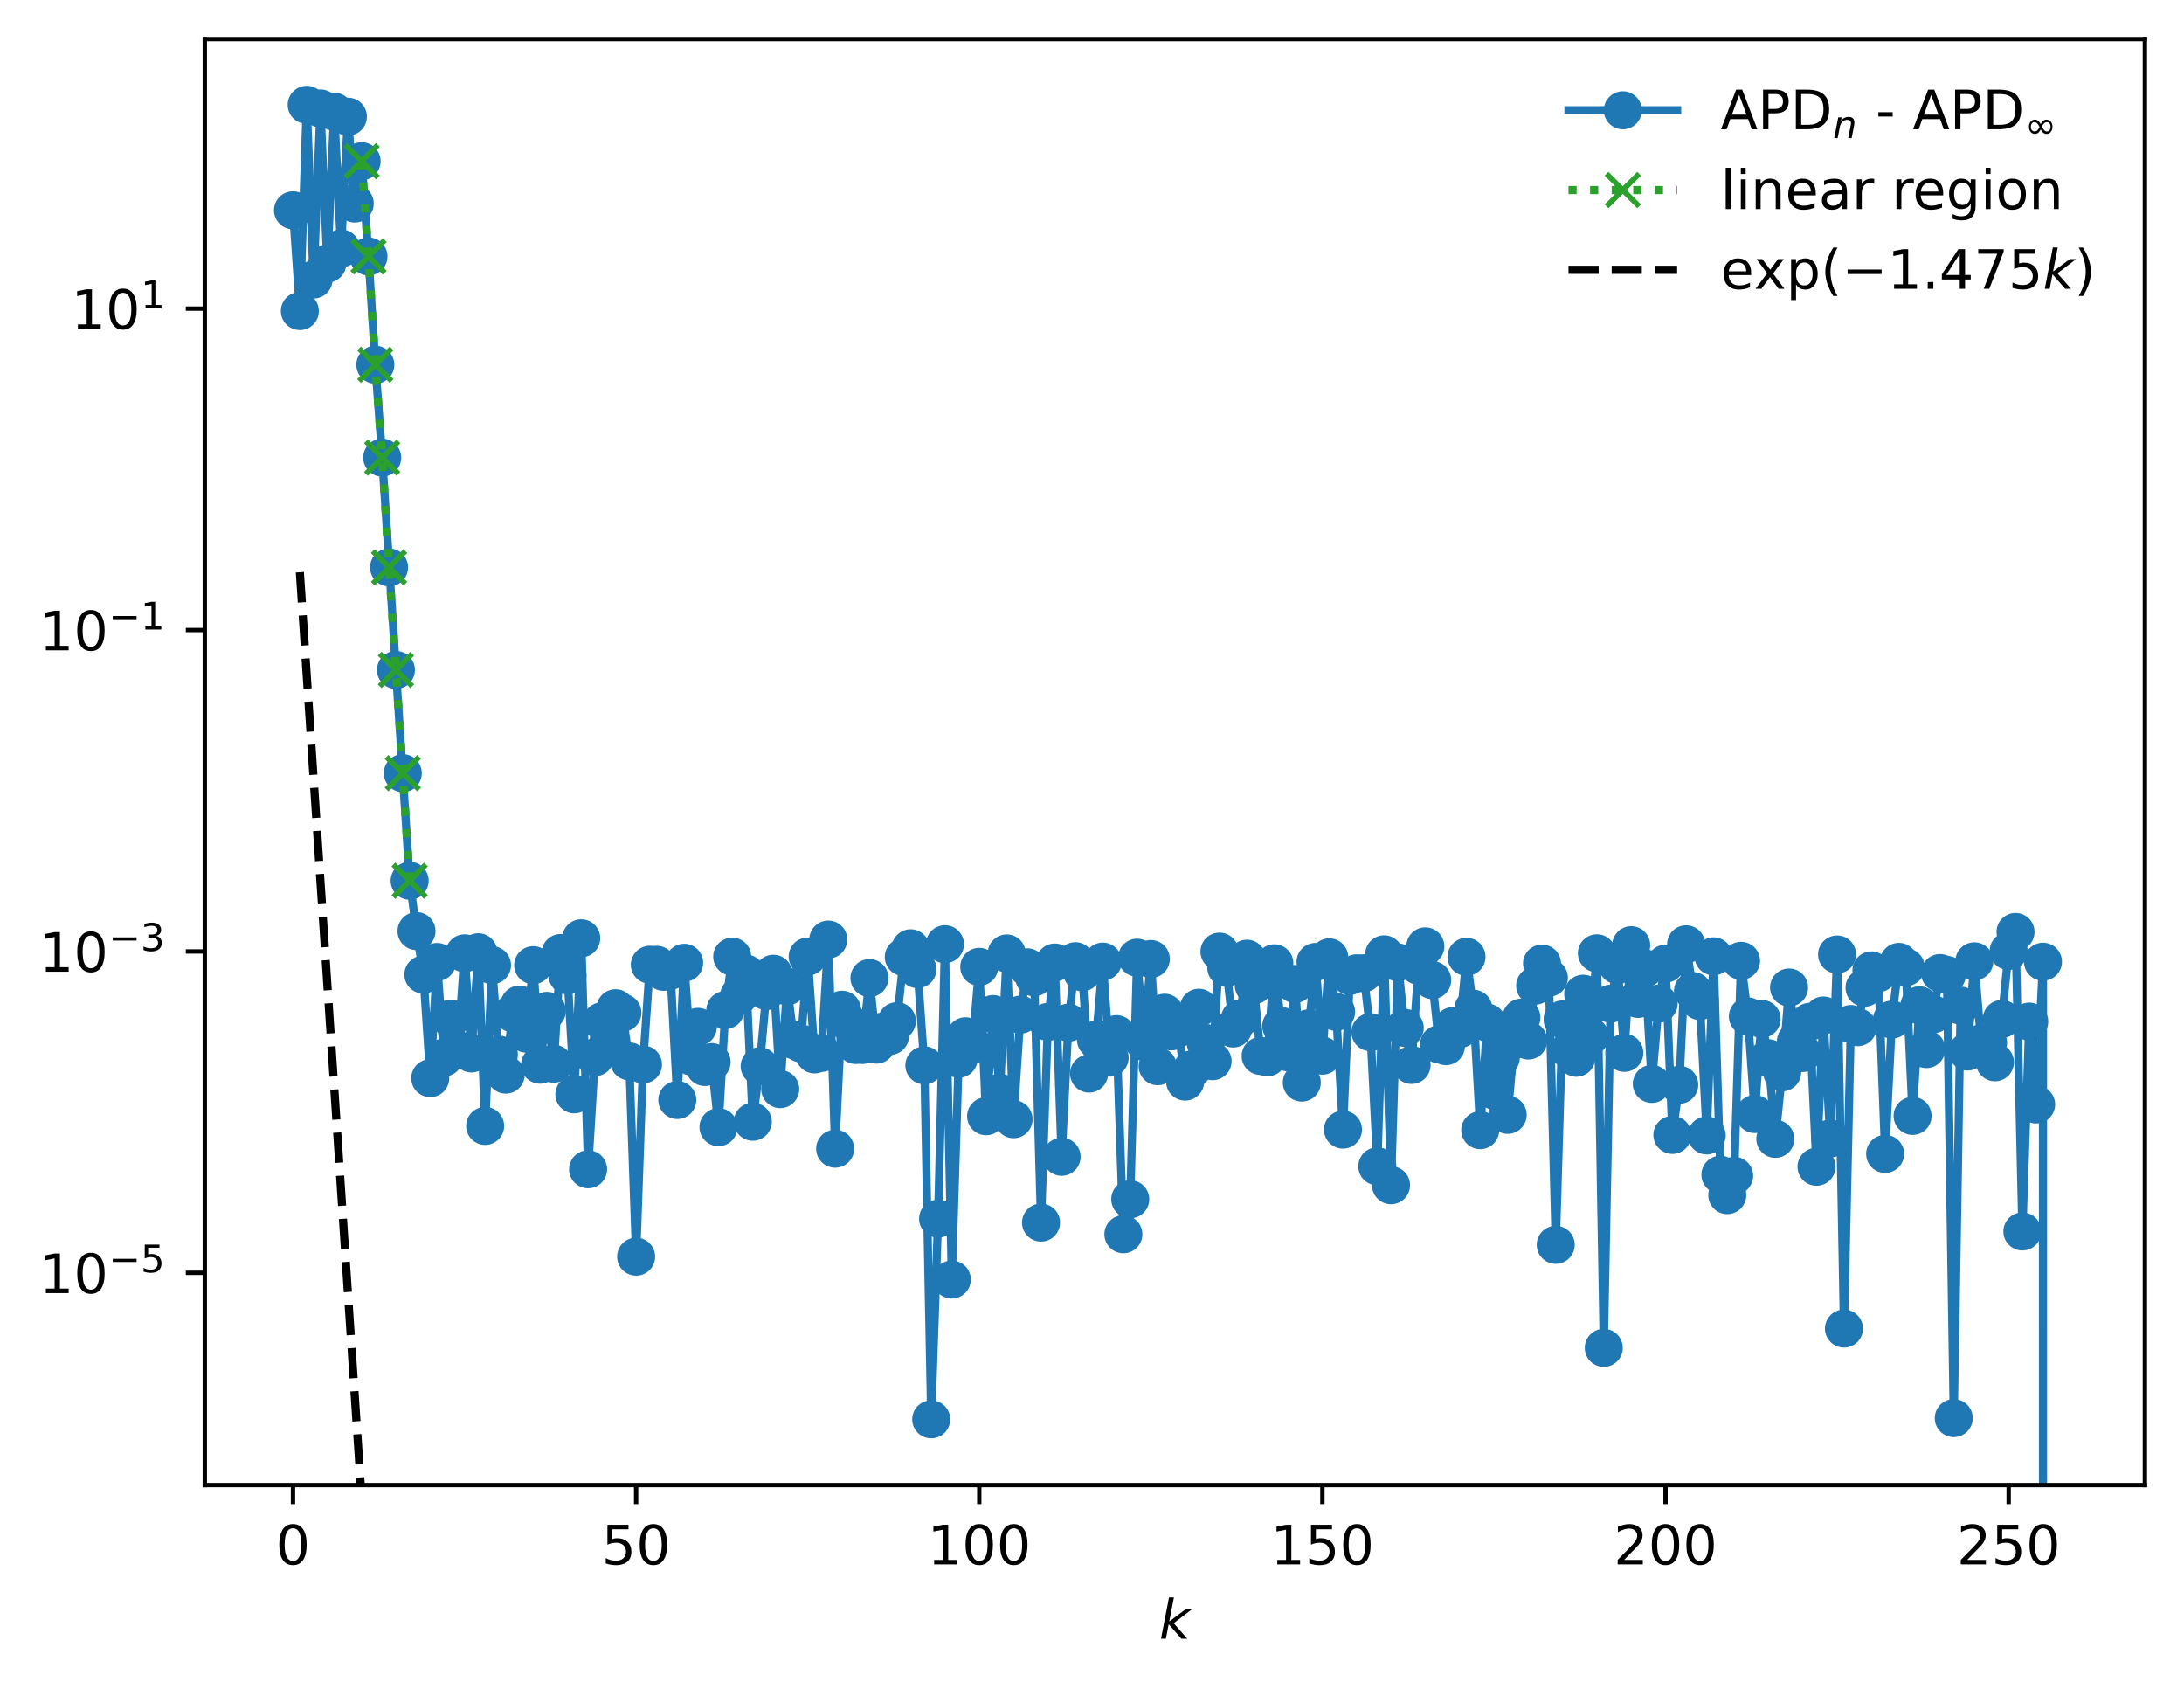 <?xml version="1.0" encoding="utf-8" standalone="no"?>
<!DOCTYPE svg PUBLIC "-//W3C//DTD SVG 1.1//EN"
  "http://www.w3.org/Graphics/SVG/1.1/DTD/svg11.dtd">
<!-- Created with matplotlib (https://matplotlib.org/) -->
<svg height="310.868pt" version="1.1" viewBox="0 0 402.02 310.868" width="402.02pt" xmlns="http://www.w3.org/2000/svg" xmlns:xlink="http://www.w3.org/1999/xlink">
 <defs>
  <style type="text/css">
*{stroke-linecap:butt;stroke-linejoin:round;}
  </style>
 </defs>
 <g id="figure_1">
  <g id="patch_1">
   <path d="M 0 310.868 
L 402.02 310.868 
L 402.02 0 
L 0 0 
z
" style="fill:#ffffff;"/>
  </g>
  <g id="axes_1">
   <g id="patch_2">
    <path d="M 37.7 273.312 
L 394.82 273.312 
L 394.82 7.2 
L 37.7 7.2 
z
" style="fill:#ffffff;"/>
   </g>
   <g id="matplotlib.axis_1">
    <g id="xtick_1">
     <g id="line2d_1">
      <defs>
       <path d="M 0 0 
L 0 3.5 
" id="m842dbf9290" style="stroke:#000000;stroke-width:0.8;"/>
      </defs>
      <g>
       <use style="stroke:#000000;stroke-width:0.8;" x="53.933" xlink:href="#m842dbf9290" y="273.312"/>
      </g>
     </g>
     <g id="text_1">
      <!-- 0 -->
      <defs>
       <path d="M 31.781 66.406 
Q 24.172 66.406 20.328 58.906 
Q 16.5 51.422 16.5 36.375 
Q 16.5 21.391 20.328 13.891 
Q 24.172 6.391 31.781 6.391 
Q 39.453 6.391 43.281 13.891 
Q 47.125 21.391 47.125 36.375 
Q 47.125 51.422 43.281 58.906 
Q 39.453 66.406 31.781 66.406 
z
M 31.781 74.219 
Q 44.047 74.219 50.516 64.516 
Q 56.984 54.828 56.984 36.375 
Q 56.984 17.969 50.516 8.266 
Q 44.047 -1.422 31.781 -1.422 
Q 19.531 -1.422 13.062 8.266 
Q 6.594 17.969 6.594 36.375 
Q 6.594 54.828 13.062 64.516 
Q 19.531 74.219 31.781 74.219 
z
" id="DejaVuSans-48"/>
      </defs>
      <g transform="translate(50.751 287.91)scale(0.1 -0.1)">
       <use xlink:href="#DejaVuSans-48"/>
      </g>
     </g>
    </g>
    <g id="xtick_2">
     <g id="line2d_2">
      <g>
       <use style="stroke:#000000;stroke-width:0.8;" x="117.095" xlink:href="#m842dbf9290" y="273.312"/>
      </g>
     </g>
     <g id="text_2">
      <!-- 50 -->
      <defs>
       <path d="M 10.797 72.906 
L 49.516 72.906 
L 49.516 64.594 
L 19.828 64.594 
L 19.828 46.734 
Q 21.969 47.469 24.109 47.828 
Q 26.266 48.188 28.422 48.188 
Q 40.625 48.188 47.75 41.5 
Q 54.891 34.812 54.891 23.391 
Q 54.891 11.625 47.562 5.094 
Q 40.234 -1.422 26.906 -1.422 
Q 22.312 -1.422 17.547 -0.641 
Q 12.797 0.141 7.719 1.703 
L 7.719 11.625 
Q 12.109 9.234 16.797 8.062 
Q 21.484 6.891 26.703 6.891 
Q 35.156 6.891 40.078 11.328 
Q 45.016 15.766 45.016 23.391 
Q 45.016 31 40.078 35.438 
Q 35.156 39.891 26.703 39.891 
Q 22.75 39.891 18.812 39.016 
Q 14.891 38.141 10.797 36.281 
z
" id="DejaVuSans-53"/>
      </defs>
      <g transform="translate(110.733 287.91)scale(0.1 -0.1)">
       <use xlink:href="#DejaVuSans-53"/>
       <use x="63.623" xlink:href="#DejaVuSans-48"/>
      </g>
     </g>
    </g>
    <g id="xtick_3">
     <g id="line2d_3">
      <g>
       <use style="stroke:#000000;stroke-width:0.8;" x="180.257" xlink:href="#m842dbf9290" y="273.312"/>
      </g>
     </g>
     <g id="text_3">
      <!-- 100 -->
      <defs>
       <path d="M 12.406 8.297 
L 28.516 8.297 
L 28.516 63.922 
L 10.984 60.406 
L 10.984 69.391 
L 28.422 72.906 
L 38.281 72.906 
L 38.281 8.297 
L 54.391 8.297 
L 54.391 0 
L 12.406 0 
z
" id="DejaVuSans-49"/>
      </defs>
      <g transform="translate(170.714 287.91)scale(0.1 -0.1)">
       <use xlink:href="#DejaVuSans-49"/>
       <use x="63.623" xlink:href="#DejaVuSans-48"/>
       <use x="127.246" xlink:href="#DejaVuSans-48"/>
      </g>
     </g>
    </g>
    <g id="xtick_4">
     <g id="line2d_4">
      <g>
       <use style="stroke:#000000;stroke-width:0.8;" x="243.42" xlink:href="#m842dbf9290" y="273.312"/>
      </g>
     </g>
     <g id="text_4">
      <!-- 150 -->
      <g transform="translate(233.876 287.91)scale(0.1 -0.1)">
       <use xlink:href="#DejaVuSans-49"/>
       <use x="63.623" xlink:href="#DejaVuSans-53"/>
       <use x="127.246" xlink:href="#DejaVuSans-48"/>
      </g>
     </g>
    </g>
    <g id="xtick_5">
     <g id="line2d_5">
      <g>
       <use style="stroke:#000000;stroke-width:0.8;" x="306.582" xlink:href="#m842dbf9290" y="273.312"/>
      </g>
     </g>
     <g id="text_5">
      <!-- 200 -->
      <defs>
       <path d="M 19.188 8.297 
L 53.609 8.297 
L 53.609 0 
L 7.328 0 
L 7.328 8.297 
Q 12.938 14.109 22.625 23.891 
Q 32.328 33.688 34.812 36.531 
Q 39.547 41.844 41.422 45.531 
Q 43.312 49.219 43.312 52.781 
Q 43.312 58.594 39.234 62.25 
Q 35.156 65.922 28.609 65.922 
Q 23.969 65.922 18.812 64.312 
Q 13.672 62.703 7.812 59.422 
L 7.812 69.391 
Q 13.766 71.781 18.938 73 
Q 24.125 74.219 28.422 74.219 
Q 39.75 74.219 46.484 68.547 
Q 53.219 62.891 53.219 53.422 
Q 53.219 48.922 51.531 44.891 
Q 49.859 40.875 45.406 35.406 
Q 44.188 33.984 37.641 27.219 
Q 31.109 20.453 19.188 8.297 
z
" id="DejaVuSans-50"/>
      </defs>
      <g transform="translate(297.038 287.91)scale(0.1 -0.1)">
       <use xlink:href="#DejaVuSans-50"/>
       <use x="63.623" xlink:href="#DejaVuSans-48"/>
       <use x="127.246" xlink:href="#DejaVuSans-48"/>
      </g>
     </g>
    </g>
    <g id="xtick_6">
     <g id="line2d_6">
      <g>
       <use style="stroke:#000000;stroke-width:0.8;" x="369.745" xlink:href="#m842dbf9290" y="273.312"/>
      </g>
     </g>
     <g id="text_6">
      <!-- 250 -->
      <g transform="translate(360.201 287.91)scale(0.1 -0.1)">
       <use xlink:href="#DejaVuSans-50"/>
       <use x="63.623" xlink:href="#DejaVuSans-53"/>
       <use x="127.246" xlink:href="#DejaVuSans-48"/>
      </g>
     </g>
    </g>
    <g id="text_7">
     <!-- $ k $ -->
     <defs>
      <path d="M 18.312 75.984 
L 27.297 75.984 
L 18.703 31.688 
L 49.516 54.688 
L 61.188 54.688 
L 26.812 28.516 
L 51.906 0 
L 41.016 0 
L 17.672 26.703 
L 12.5 0 
L 3.516 0 
z
" id="DejaVuSans-Oblique-107"/>
     </defs>
     <g transform="translate(213.36 301.589)scale(0.1 -0.1)">
      <use transform="translate(0 0.016)" xlink:href="#DejaVuSans-Oblique-107"/>
     </g>
    </g>
   </g>
   <g id="matplotlib.axis_2">
    <g id="ytick_1">
     <g id="line2d_7">
      <defs>
       <path d="M 0 0 
L -3.5 0 
" id="m367c55f402" style="stroke:#000000;stroke-width:0.8;"/>
      </defs>
      <g>
       <use style="stroke:#000000;stroke-width:0.8;" x="37.7" xlink:href="#m367c55f402" y="234.252"/>
      </g>
     </g>
     <g id="text_8">
      <!-- $\mathdefault{10^{-5}}$ -->
      <defs>
       <path d="M 10.594 35.5 
L 73.188 35.5 
L 73.188 27.203 
L 10.594 27.203 
z
" id="DejaVuSans-8722"/>
      </defs>
      <g transform="translate(7.2 238.051)scale(0.1 -0.1)">
       <use transform="translate(0 0.684)" xlink:href="#DejaVuSans-49"/>
       <use transform="translate(63.623 0.684)" xlink:href="#DejaVuSans-48"/>
       <use transform="translate(128.203 38.966)scale(0.7)" xlink:href="#DejaVuSans-8722"/>
       <use transform="translate(186.855 38.966)scale(0.7)" xlink:href="#DejaVuSans-53"/>
      </g>
     </g>
    </g>
    <g id="ytick_2">
     <g id="line2d_8">
      <g>
       <use style="stroke:#000000;stroke-width:0.8;" x="37.7" xlink:href="#m367c55f402" y="175.103"/>
      </g>
     </g>
     <g id="text_9">
      <!-- $\mathdefault{10^{-3}}$ -->
      <defs>
       <path d="M 40.578 39.312 
Q 47.656 37.797 51.625 33 
Q 55.609 28.219 55.609 21.188 
Q 55.609 10.406 48.188 4.484 
Q 40.766 -1.422 27.094 -1.422 
Q 22.516 -1.422 17.656 -0.516 
Q 12.797 0.391 7.625 2.203 
L 7.625 11.719 
Q 11.719 9.328 16.594 8.109 
Q 21.484 6.891 26.812 6.891 
Q 36.078 6.891 40.938 10.547 
Q 45.797 14.203 45.797 21.188 
Q 45.797 27.641 41.281 31.266 
Q 36.766 34.906 28.719 34.906 
L 20.219 34.906 
L 20.219 43.016 
L 29.109 43.016 
Q 36.375 43.016 40.234 45.922 
Q 44.094 48.828 44.094 54.297 
Q 44.094 59.906 40.109 62.906 
Q 36.141 65.922 28.719 65.922 
Q 24.656 65.922 20.016 65.031 
Q 15.375 64.156 9.812 62.312 
L 9.812 71.094 
Q 15.438 72.656 20.344 73.438 
Q 25.25 74.219 29.594 74.219 
Q 40.828 74.219 47.359 69.109 
Q 53.906 64.016 53.906 55.328 
Q 53.906 49.266 50.438 45.094 
Q 46.969 40.922 40.578 39.312 
z
" id="DejaVuSans-51"/>
      </defs>
      <g transform="translate(7.2 178.903)scale(0.1 -0.1)">
       <use transform="translate(0 0.766)" xlink:href="#DejaVuSans-49"/>
       <use transform="translate(63.623 0.766)" xlink:href="#DejaVuSans-48"/>
       <use transform="translate(128.203 39.047)scale(0.7)" xlink:href="#DejaVuSans-8722"/>
       <use transform="translate(186.855 39.047)scale(0.7)" xlink:href="#DejaVuSans-51"/>
      </g>
     </g>
    </g>
    <g id="ytick_3">
     <g id="line2d_9">
      <g>
       <use style="stroke:#000000;stroke-width:0.8;" x="37.7" xlink:href="#m367c55f402" y="115.955"/>
      </g>
     </g>
     <g id="text_10">
      <!-- $\mathdefault{10^{-1}}$ -->
      <g transform="translate(7.2 119.754)scale(0.1 -0.1)">
       <use transform="translate(0 0.684)" xlink:href="#DejaVuSans-49"/>
       <use transform="translate(63.623 0.684)" xlink:href="#DejaVuSans-48"/>
       <use transform="translate(128.203 38.966)scale(0.7)" xlink:href="#DejaVuSans-8722"/>
       <use transform="translate(186.855 38.966)scale(0.7)" xlink:href="#DejaVuSans-49"/>
      </g>
     </g>
    </g>
    <g id="ytick_4">
     <g id="line2d_10">
      <g>
       <use style="stroke:#000000;stroke-width:0.8;" x="37.7" xlink:href="#m367c55f402" y="56.806"/>
      </g>
     </g>
     <g id="text_11">
      <!-- $\mathdefault{10^{1}}$ -->
      <g transform="translate(13.1 60.605)scale(0.1 -0.1)">
       <use transform="translate(0 0.684)" xlink:href="#DejaVuSans-49"/>
       <use transform="translate(63.623 0.684)" xlink:href="#DejaVuSans-48"/>
       <use transform="translate(128.203 38.966)scale(0.7)" xlink:href="#DejaVuSans-49"/>
      </g>
     </g>
    </g>
   </g>
   <g id="line2d_11">
    <path clip-path="url(#p3d748d1436)" d="M 53.933 38.704 
L 55.196 57.253 
L 56.459 19.296 
L 57.722 51.439 
L 58.986 19.96 
L 60.249 48.501 
L 61.512 20.553 
L 62.775 45.724 
L 64.039 21.471 
L 65.302 37.461 
L 66.565 29.673 
L 67.828 47.198 
L 69.092 67.132 
L 70.355 84.226 
L 72.881 123.297 
L 75.408 162.091 
L 76.671 171.355 
L 77.934 179.356 
L 79.198 198.422 
L 80.461 177.039 
L 81.724 194.622 
L 82.987 187.476 
L 84.251 193.175 
L 85.514 175.448 
L 86.777 193.878 
L 88.04 175.251 
L 89.304 207.215 
L 90.567 177.631 
L 91.83 194.083 
L 93.093 197.77 
L 94.357 186.47 
L 95.62 184.891 
L 96.883 190.229 
L 98.146 177.628 
L 99.41 195.951 
L 100.673 186.035 
L 101.936 195.765 
L 103.199 175.39 
L 104.463 179.505 
L 105.726 201.401 
L 106.989 172.677 
L 108.252 215.193 
L 109.516 194.57 
L 110.779 187.966 
L 112.042 191.506 
L 113.305 185.551 
L 114.569 186.387 
L 115.832 195.33 
L 117.095 231.276 
L 118.358 195.906 
L 119.622 177.544 
L 120.885 177.553 
L 122.148 178.854 
L 123.411 178.656 
L 124.675 202.445 
L 125.938 177.188 
L 127.201 194.423 
L 128.464 188.979 
L 129.728 196.374 
L 130.991 195.462 
L 132.254 207.443 
L 133.517 185.89 
L 134.781 176.062 
L 136.044 183.248 
L 137.307 179.174 
L 138.57 206.446 
L 139.834 196.228 
L 141.097 182.401 
L 142.36 179.204 
L 143.623 200.445 
L 144.887 181.527 
L 146.15 191.43 
L 147.413 192.017 
L 148.676 176.042 
L 149.94 194.056 
L 151.203 193.778 
L 152.466 172.911 
L 153.729 211.405 
L 154.993 185.83 
L 156.256 188.279 
L 157.519 192.317 
L 158.782 192.311 
L 160.045 179.998 
L 161.309 192.257 
L 162.572 189.829 
L 163.835 190.653 
L 165.098 187.93 
L 166.362 176.125 
L 167.625 174.518 
L 168.888 178.367 
L 170.151 196.07 
L 171.415 261.216 
L 172.678 224.286 
L 173.941 173.772 
L 175.204 235.489 
L 176.468 194.862 
L 177.731 190.713 
L 178.994 192.265 
L 180.257 177.935 
L 181.521 205.431 
L 182.784 186.626 
L 184.047 201.089 
L 185.31 175.469 
L 186.574 205.977 
L 187.837 186.733 
L 189.1 178.019 
L 190.363 179.863 
L 191.627 225.006 
L 192.89 188.071 
L 194.153 177.14 
L 195.416 212.893 
L 196.68 188.211 
L 197.943 176.897 
L 199.206 178.943 
L 200.469 197.581 
L 201.733 191.348 
L 202.996 176.969 
L 204.259 194.654 
L 205.522 190.323 
L 206.786 227.151 
L 208.049 220.71 
L 209.312 176.25 
L 210.575 191.734 
L 211.839 176.493 
L 213.102 196.227 
L 214.365 186.38 
L 215.628 189.81 
L 216.892 189.249 
L 218.155 199.055 
L 219.418 196.797 
L 220.681 185.464 
L 221.945 191.961 
L 223.208 195.303 
L 224.471 175.132 
L 225.734 178.109 
L 226.998 189.285 
L 228.261 187.434 
L 229.524 176.433 
L 230.787 181.34 
L 232.051 194.342 
L 233.314 194.591 
L 234.577 177.282 
L 235.84 188.822 
L 237.104 193.677 
L 238.367 181.091 
L 239.63 199.243 
L 240.893 189.262 
L 242.157 177.034 
L 243.42 194.288 
L 244.683 176.182 
L 245.946 186.217 
L 247.21 207.893 
L 248.473 179.612 
L 249.736 179.118 
L 250.999 179.12 
L 252.263 189.962 
L 253.526 214.646 
L 254.789 175.635 
L 256.052 218.128 
L 257.316 177.118 
L 258.579 189.168 
L 259.842 195.991 
L 261.105 177.725 
L 262.369 174.167 
L 263.632 180.374 
L 264.895 192.192 
L 266.158 192.534 
L 267.422 188.848 
L 268.685 189.387 
L 269.948 176.092 
L 271.211 185.643 
L 272.475 207.995 
L 273.738 188.2 
L 275.001 200.69 
L 276.264 194.635 
L 277.527 205.176 
L 278.791 191.378 
L 280.054 187.278 
L 281.317 191.498 
L 282.58 181.406 
L 283.844 177.33 
L 285.107 179.935 
L 286.37 229.093 
L 287.633 187.609 
L 288.897 193.25 
L 290.16 194.67 
L 291.423 182.884 
L 292.686 190.743 
L 293.95 175.442 
L 295.213 248.058 
L 296.476 184.722 
L 297.739 177.631 
L 299.003 193.765 
L 300.266 173.952 
L 301.529 183.843 
L 302.792 178.208 
L 304.056 199.487 
L 305.319 184.704 
L 306.582 177.351 
L 307.845 208.869 
L 309.109 199.647 
L 310.372 173.788 
L 311.635 182.395 
L 312.898 184.238 
L 314.162 208.965 
L 315.425 176.003 
L 316.688 216.196 
L 317.951 219.949 
L 319.215 216.398 
L 320.478 176.825 
L 321.741 187.064 
L 323.004 205.026 
L 324.268 187.515 
L 325.531 194.758 
L 326.794 209.595 
L 328.057 197.354 
L 329.321 181.737 
L 330.584 191.629 
L 331.847 193.798 
L 333.11 188.062 
L 334.374 214.727 
L 335.637 186.891 
L 336.9 209.53 
L 338.163 175.662 
L 339.427 244.509 
L 340.69 188.461 
L 341.953 189.041 
L 343.216 181.783 
L 344.48 178.589 
L 345.743 179.113 
L 347.006 212.362 
L 348.269 187.643 
L 349.533 177.021 
L 350.796 178.011 
L 352.059 205.371 
L 353.322 185.017 
L 354.586 193.078 
L 355.849 186.67 
L 357.112 179.078 
L 358.375 179.417 
L 359.639 260.991 
L 360.902 185.079 
L 362.165 193.527 
L 363.428 176.918 
L 364.692 192.017 
L 365.955 191.912 
L 367.218 195.502 
L 368.481 187.532 
L 369.745 175.017 
L 371.008 171.515 
L 372.271 226.636 
L 373.534 188.013 
L 374.798 203.262 
L 376.061 176.993 
L 376.067 311.868 
L 376.067 311.868 
" style="fill:none;stroke:#1f77b4;stroke-linecap:square;stroke-width:1.5;"/>
    <defs>
     <path d="M 0 3 
C 0.796 3 1.559 2.684 2.121 2.121 
C 2.684 1.559 3 0.796 3 0 
C 3 -0.796 2.684 -1.559 2.121 -2.121 
C 1.559 -2.684 0.796 -3 0 -3 
C -0.796 -3 -1.559 -2.684 -2.121 -2.121 
C -2.684 -1.559 -3 -0.796 -3 0 
C -3 0.796 -2.684 1.559 -2.121 2.121 
C -1.559 2.684 -0.796 3 0 3 
z
" id="mb6a091813c" style="stroke:#1f77b4;"/>
    </defs>
    <g clip-path="url(#p3d748d1436)">
     <use style="fill:#1f77b4;stroke:#1f77b4;" x="53.933" xlink:href="#mb6a091813c" y="38.704"/>
     <use style="fill:#1f77b4;stroke:#1f77b4;" x="55.196" xlink:href="#mb6a091813c" y="57.253"/>
     <use style="fill:#1f77b4;stroke:#1f77b4;" x="56.459" xlink:href="#mb6a091813c" y="19.296"/>
     <use style="fill:#1f77b4;stroke:#1f77b4;" x="57.722" xlink:href="#mb6a091813c" y="51.439"/>
     <use style="fill:#1f77b4;stroke:#1f77b4;" x="58.986" xlink:href="#mb6a091813c" y="19.96"/>
     <use style="fill:#1f77b4;stroke:#1f77b4;" x="60.249" xlink:href="#mb6a091813c" y="48.501"/>
     <use style="fill:#1f77b4;stroke:#1f77b4;" x="61.512" xlink:href="#mb6a091813c" y="20.553"/>
     <use style="fill:#1f77b4;stroke:#1f77b4;" x="62.775" xlink:href="#mb6a091813c" y="45.724"/>
     <use style="fill:#1f77b4;stroke:#1f77b4;" x="64.039" xlink:href="#mb6a091813c" y="21.471"/>
     <use style="fill:#1f77b4;stroke:#1f77b4;" x="65.302" xlink:href="#mb6a091813c" y="37.461"/>
     <use style="fill:#1f77b4;stroke:#1f77b4;" x="66.565" xlink:href="#mb6a091813c" y="29.673"/>
     <use style="fill:#1f77b4;stroke:#1f77b4;" x="67.828" xlink:href="#mb6a091813c" y="47.198"/>
     <use style="fill:#1f77b4;stroke:#1f77b4;" x="69.092" xlink:href="#mb6a091813c" y="67.132"/>
     <use style="fill:#1f77b4;stroke:#1f77b4;" x="70.355" xlink:href="#mb6a091813c" y="84.226"/>
     <use style="fill:#1f77b4;stroke:#1f77b4;" x="71.618" xlink:href="#mb6a091813c" y="104.429"/>
     <use style="fill:#1f77b4;stroke:#1f77b4;" x="72.881" xlink:href="#mb6a091813c" y="123.297"/>
     <use style="fill:#1f77b4;stroke:#1f77b4;" x="74.145" xlink:href="#mb6a091813c" y="142.288"/>
     <use style="fill:#1f77b4;stroke:#1f77b4;" x="75.408" xlink:href="#mb6a091813c" y="162.091"/>
     <use style="fill:#1f77b4;stroke:#1f77b4;" x="76.671" xlink:href="#mb6a091813c" y="171.355"/>
     <use style="fill:#1f77b4;stroke:#1f77b4;" x="77.934" xlink:href="#mb6a091813c" y="179.356"/>
     <use style="fill:#1f77b4;stroke:#1f77b4;" x="79.198" xlink:href="#mb6a091813c" y="198.422"/>
     <use style="fill:#1f77b4;stroke:#1f77b4;" x="80.461" xlink:href="#mb6a091813c" y="177.039"/>
     <use style="fill:#1f77b4;stroke:#1f77b4;" x="81.724" xlink:href="#mb6a091813c" y="194.622"/>
     <use style="fill:#1f77b4;stroke:#1f77b4;" x="82.987" xlink:href="#mb6a091813c" y="187.476"/>
     <use style="fill:#1f77b4;stroke:#1f77b4;" x="84.251" xlink:href="#mb6a091813c" y="193.175"/>
     <use style="fill:#1f77b4;stroke:#1f77b4;" x="85.514" xlink:href="#mb6a091813c" y="175.448"/>
     <use style="fill:#1f77b4;stroke:#1f77b4;" x="86.777" xlink:href="#mb6a091813c" y="193.878"/>
     <use style="fill:#1f77b4;stroke:#1f77b4;" x="88.04" xlink:href="#mb6a091813c" y="175.251"/>
     <use style="fill:#1f77b4;stroke:#1f77b4;" x="89.304" xlink:href="#mb6a091813c" y="207.215"/>
     <use style="fill:#1f77b4;stroke:#1f77b4;" x="90.567" xlink:href="#mb6a091813c" y="177.631"/>
     <use style="fill:#1f77b4;stroke:#1f77b4;" x="91.83" xlink:href="#mb6a091813c" y="194.083"/>
     <use style="fill:#1f77b4;stroke:#1f77b4;" x="93.093" xlink:href="#mb6a091813c" y="197.77"/>
     <use style="fill:#1f77b4;stroke:#1f77b4;" x="94.357" xlink:href="#mb6a091813c" y="186.47"/>
     <use style="fill:#1f77b4;stroke:#1f77b4;" x="95.62" xlink:href="#mb6a091813c" y="184.891"/>
     <use style="fill:#1f77b4;stroke:#1f77b4;" x="96.883" xlink:href="#mb6a091813c" y="190.229"/>
     <use style="fill:#1f77b4;stroke:#1f77b4;" x="98.146" xlink:href="#mb6a091813c" y="177.628"/>
     <use style="fill:#1f77b4;stroke:#1f77b4;" x="99.41" xlink:href="#mb6a091813c" y="195.951"/>
     <use style="fill:#1f77b4;stroke:#1f77b4;" x="100.673" xlink:href="#mb6a091813c" y="186.035"/>
     <use style="fill:#1f77b4;stroke:#1f77b4;" x="101.936" xlink:href="#mb6a091813c" y="195.765"/>
     <use style="fill:#1f77b4;stroke:#1f77b4;" x="103.199" xlink:href="#mb6a091813c" y="175.39"/>
     <use style="fill:#1f77b4;stroke:#1f77b4;" x="104.463" xlink:href="#mb6a091813c" y="179.505"/>
     <use style="fill:#1f77b4;stroke:#1f77b4;" x="105.726" xlink:href="#mb6a091813c" y="201.401"/>
     <use style="fill:#1f77b4;stroke:#1f77b4;" x="106.989" xlink:href="#mb6a091813c" y="172.677"/>
     <use style="fill:#1f77b4;stroke:#1f77b4;" x="108.252" xlink:href="#mb6a091813c" y="215.193"/>
     <use style="fill:#1f77b4;stroke:#1f77b4;" x="109.516" xlink:href="#mb6a091813c" y="194.57"/>
     <use style="fill:#1f77b4;stroke:#1f77b4;" x="110.779" xlink:href="#mb6a091813c" y="187.966"/>
     <use style="fill:#1f77b4;stroke:#1f77b4;" x="112.042" xlink:href="#mb6a091813c" y="191.506"/>
     <use style="fill:#1f77b4;stroke:#1f77b4;" x="113.305" xlink:href="#mb6a091813c" y="185.551"/>
     <use style="fill:#1f77b4;stroke:#1f77b4;" x="114.569" xlink:href="#mb6a091813c" y="186.387"/>
     <use style="fill:#1f77b4;stroke:#1f77b4;" x="115.832" xlink:href="#mb6a091813c" y="195.33"/>
     <use style="fill:#1f77b4;stroke:#1f77b4;" x="117.095" xlink:href="#mb6a091813c" y="231.276"/>
     <use style="fill:#1f77b4;stroke:#1f77b4;" x="118.358" xlink:href="#mb6a091813c" y="195.906"/>
     <use style="fill:#1f77b4;stroke:#1f77b4;" x="119.622" xlink:href="#mb6a091813c" y="177.544"/>
     <use style="fill:#1f77b4;stroke:#1f77b4;" x="120.885" xlink:href="#mb6a091813c" y="177.553"/>
     <use style="fill:#1f77b4;stroke:#1f77b4;" x="122.148" xlink:href="#mb6a091813c" y="178.854"/>
     <use style="fill:#1f77b4;stroke:#1f77b4;" x="123.411" xlink:href="#mb6a091813c" y="178.656"/>
     <use style="fill:#1f77b4;stroke:#1f77b4;" x="124.675" xlink:href="#mb6a091813c" y="202.445"/>
     <use style="fill:#1f77b4;stroke:#1f77b4;" x="125.938" xlink:href="#mb6a091813c" y="177.188"/>
     <use style="fill:#1f77b4;stroke:#1f77b4;" x="127.201" xlink:href="#mb6a091813c" y="194.423"/>
     <use style="fill:#1f77b4;stroke:#1f77b4;" x="128.464" xlink:href="#mb6a091813c" y="188.979"/>
     <use style="fill:#1f77b4;stroke:#1f77b4;" x="129.728" xlink:href="#mb6a091813c" y="196.374"/>
     <use style="fill:#1f77b4;stroke:#1f77b4;" x="130.991" xlink:href="#mb6a091813c" y="195.462"/>
     <use style="fill:#1f77b4;stroke:#1f77b4;" x="132.254" xlink:href="#mb6a091813c" y="207.443"/>
     <use style="fill:#1f77b4;stroke:#1f77b4;" x="133.517" xlink:href="#mb6a091813c" y="185.89"/>
     <use style="fill:#1f77b4;stroke:#1f77b4;" x="134.781" xlink:href="#mb6a091813c" y="176.062"/>
     <use style="fill:#1f77b4;stroke:#1f77b4;" x="136.044" xlink:href="#mb6a091813c" y="183.248"/>
     <use style="fill:#1f77b4;stroke:#1f77b4;" x="137.307" xlink:href="#mb6a091813c" y="179.174"/>
     <use style="fill:#1f77b4;stroke:#1f77b4;" x="138.57" xlink:href="#mb6a091813c" y="206.446"/>
     <use style="fill:#1f77b4;stroke:#1f77b4;" x="139.834" xlink:href="#mb6a091813c" y="196.228"/>
     <use style="fill:#1f77b4;stroke:#1f77b4;" x="141.097" xlink:href="#mb6a091813c" y="182.401"/>
     <use style="fill:#1f77b4;stroke:#1f77b4;" x="142.36" xlink:href="#mb6a091813c" y="179.204"/>
     <use style="fill:#1f77b4;stroke:#1f77b4;" x="143.623" xlink:href="#mb6a091813c" y="200.445"/>
     <use style="fill:#1f77b4;stroke:#1f77b4;" x="144.887" xlink:href="#mb6a091813c" y="181.527"/>
     <use style="fill:#1f77b4;stroke:#1f77b4;" x="146.15" xlink:href="#mb6a091813c" y="191.43"/>
     <use style="fill:#1f77b4;stroke:#1f77b4;" x="147.413" xlink:href="#mb6a091813c" y="192.017"/>
     <use style="fill:#1f77b4;stroke:#1f77b4;" x="148.676" xlink:href="#mb6a091813c" y="176.042"/>
     <use style="fill:#1f77b4;stroke:#1f77b4;" x="149.94" xlink:href="#mb6a091813c" y="194.056"/>
     <use style="fill:#1f77b4;stroke:#1f77b4;" x="151.203" xlink:href="#mb6a091813c" y="193.778"/>
     <use style="fill:#1f77b4;stroke:#1f77b4;" x="152.466" xlink:href="#mb6a091813c" y="172.911"/>
     <use style="fill:#1f77b4;stroke:#1f77b4;" x="153.729" xlink:href="#mb6a091813c" y="211.405"/>
     <use style="fill:#1f77b4;stroke:#1f77b4;" x="154.993" xlink:href="#mb6a091813c" y="185.83"/>
     <use style="fill:#1f77b4;stroke:#1f77b4;" x="156.256" xlink:href="#mb6a091813c" y="188.279"/>
     <use style="fill:#1f77b4;stroke:#1f77b4;" x="157.519" xlink:href="#mb6a091813c" y="192.317"/>
     <use style="fill:#1f77b4;stroke:#1f77b4;" x="158.782" xlink:href="#mb6a091813c" y="192.311"/>
     <use style="fill:#1f77b4;stroke:#1f77b4;" x="160.045" xlink:href="#mb6a091813c" y="179.998"/>
     <use style="fill:#1f77b4;stroke:#1f77b4;" x="161.309" xlink:href="#mb6a091813c" y="192.257"/>
     <use style="fill:#1f77b4;stroke:#1f77b4;" x="162.572" xlink:href="#mb6a091813c" y="189.829"/>
     <use style="fill:#1f77b4;stroke:#1f77b4;" x="163.835" xlink:href="#mb6a091813c" y="190.653"/>
     <use style="fill:#1f77b4;stroke:#1f77b4;" x="165.098" xlink:href="#mb6a091813c" y="187.93"/>
     <use style="fill:#1f77b4;stroke:#1f77b4;" x="166.362" xlink:href="#mb6a091813c" y="176.125"/>
     <use style="fill:#1f77b4;stroke:#1f77b4;" x="167.625" xlink:href="#mb6a091813c" y="174.518"/>
     <use style="fill:#1f77b4;stroke:#1f77b4;" x="168.888" xlink:href="#mb6a091813c" y="178.367"/>
     <use style="fill:#1f77b4;stroke:#1f77b4;" x="170.151" xlink:href="#mb6a091813c" y="196.07"/>
     <use style="fill:#1f77b4;stroke:#1f77b4;" x="171.415" xlink:href="#mb6a091813c" y="261.216"/>
     <use style="fill:#1f77b4;stroke:#1f77b4;" x="172.678" xlink:href="#mb6a091813c" y="224.286"/>
     <use style="fill:#1f77b4;stroke:#1f77b4;" x="173.941" xlink:href="#mb6a091813c" y="173.772"/>
     <use style="fill:#1f77b4;stroke:#1f77b4;" x="175.204" xlink:href="#mb6a091813c" y="235.489"/>
     <use style="fill:#1f77b4;stroke:#1f77b4;" x="176.468" xlink:href="#mb6a091813c" y="194.862"/>
     <use style="fill:#1f77b4;stroke:#1f77b4;" x="177.731" xlink:href="#mb6a091813c" y="190.713"/>
     <use style="fill:#1f77b4;stroke:#1f77b4;" x="178.994" xlink:href="#mb6a091813c" y="192.265"/>
     <use style="fill:#1f77b4;stroke:#1f77b4;" x="180.257" xlink:href="#mb6a091813c" y="177.935"/>
     <use style="fill:#1f77b4;stroke:#1f77b4;" x="181.521" xlink:href="#mb6a091813c" y="205.431"/>
     <use style="fill:#1f77b4;stroke:#1f77b4;" x="182.784" xlink:href="#mb6a091813c" y="186.626"/>
     <use style="fill:#1f77b4;stroke:#1f77b4;" x="184.047" xlink:href="#mb6a091813c" y="201.089"/>
     <use style="fill:#1f77b4;stroke:#1f77b4;" x="185.31" xlink:href="#mb6a091813c" y="175.469"/>
     <use style="fill:#1f77b4;stroke:#1f77b4;" x="186.574" xlink:href="#mb6a091813c" y="205.977"/>
     <use style="fill:#1f77b4;stroke:#1f77b4;" x="187.837" xlink:href="#mb6a091813c" y="186.733"/>
     <use style="fill:#1f77b4;stroke:#1f77b4;" x="189.1" xlink:href="#mb6a091813c" y="178.019"/>
     <use style="fill:#1f77b4;stroke:#1f77b4;" x="190.363" xlink:href="#mb6a091813c" y="179.863"/>
     <use style="fill:#1f77b4;stroke:#1f77b4;" x="191.627" xlink:href="#mb6a091813c" y="225.006"/>
     <use style="fill:#1f77b4;stroke:#1f77b4;" x="192.89" xlink:href="#mb6a091813c" y="188.071"/>
     <use style="fill:#1f77b4;stroke:#1f77b4;" x="194.153" xlink:href="#mb6a091813c" y="177.14"/>
     <use style="fill:#1f77b4;stroke:#1f77b4;" x="195.416" xlink:href="#mb6a091813c" y="212.893"/>
     <use style="fill:#1f77b4;stroke:#1f77b4;" x="196.68" xlink:href="#mb6a091813c" y="188.211"/>
     <use style="fill:#1f77b4;stroke:#1f77b4;" x="197.943" xlink:href="#mb6a091813c" y="176.897"/>
     <use style="fill:#1f77b4;stroke:#1f77b4;" x="199.206" xlink:href="#mb6a091813c" y="178.943"/>
     <use style="fill:#1f77b4;stroke:#1f77b4;" x="200.469" xlink:href="#mb6a091813c" y="197.581"/>
     <use style="fill:#1f77b4;stroke:#1f77b4;" x="201.733" xlink:href="#mb6a091813c" y="191.348"/>
     <use style="fill:#1f77b4;stroke:#1f77b4;" x="202.996" xlink:href="#mb6a091813c" y="176.969"/>
     <use style="fill:#1f77b4;stroke:#1f77b4;" x="204.259" xlink:href="#mb6a091813c" y="194.654"/>
     <use style="fill:#1f77b4;stroke:#1f77b4;" x="205.522" xlink:href="#mb6a091813c" y="190.323"/>
     <use style="fill:#1f77b4;stroke:#1f77b4;" x="206.786" xlink:href="#mb6a091813c" y="227.151"/>
     <use style="fill:#1f77b4;stroke:#1f77b4;" x="208.049" xlink:href="#mb6a091813c" y="220.71"/>
     <use style="fill:#1f77b4;stroke:#1f77b4;" x="209.312" xlink:href="#mb6a091813c" y="176.25"/>
     <use style="fill:#1f77b4;stroke:#1f77b4;" x="210.575" xlink:href="#mb6a091813c" y="191.734"/>
     <use style="fill:#1f77b4;stroke:#1f77b4;" x="211.839" xlink:href="#mb6a091813c" y="176.493"/>
     <use style="fill:#1f77b4;stroke:#1f77b4;" x="213.102" xlink:href="#mb6a091813c" y="196.227"/>
     <use style="fill:#1f77b4;stroke:#1f77b4;" x="214.365" xlink:href="#mb6a091813c" y="186.38"/>
     <use style="fill:#1f77b4;stroke:#1f77b4;" x="215.628" xlink:href="#mb6a091813c" y="189.81"/>
     <use style="fill:#1f77b4;stroke:#1f77b4;" x="216.892" xlink:href="#mb6a091813c" y="189.249"/>
     <use style="fill:#1f77b4;stroke:#1f77b4;" x="218.155" xlink:href="#mb6a091813c" y="199.055"/>
     <use style="fill:#1f77b4;stroke:#1f77b4;" x="219.418" xlink:href="#mb6a091813c" y="196.797"/>
     <use style="fill:#1f77b4;stroke:#1f77b4;" x="220.681" xlink:href="#mb6a091813c" y="185.464"/>
     <use style="fill:#1f77b4;stroke:#1f77b4;" x="221.945" xlink:href="#mb6a091813c" y="191.961"/>
     <use style="fill:#1f77b4;stroke:#1f77b4;" x="223.208" xlink:href="#mb6a091813c" y="195.303"/>
     <use style="fill:#1f77b4;stroke:#1f77b4;" x="224.471" xlink:href="#mb6a091813c" y="175.132"/>
     <use style="fill:#1f77b4;stroke:#1f77b4;" x="225.734" xlink:href="#mb6a091813c" y="178.109"/>
     <use style="fill:#1f77b4;stroke:#1f77b4;" x="226.998" xlink:href="#mb6a091813c" y="189.285"/>
     <use style="fill:#1f77b4;stroke:#1f77b4;" x="228.261" xlink:href="#mb6a091813c" y="187.434"/>
     <use style="fill:#1f77b4;stroke:#1f77b4;" x="229.524" xlink:href="#mb6a091813c" y="176.433"/>
     <use style="fill:#1f77b4;stroke:#1f77b4;" x="230.787" xlink:href="#mb6a091813c" y="181.34"/>
     <use style="fill:#1f77b4;stroke:#1f77b4;" x="232.051" xlink:href="#mb6a091813c" y="194.342"/>
     <use style="fill:#1f77b4;stroke:#1f77b4;" x="233.314" xlink:href="#mb6a091813c" y="194.591"/>
     <use style="fill:#1f77b4;stroke:#1f77b4;" x="234.577" xlink:href="#mb6a091813c" y="177.282"/>
     <use style="fill:#1f77b4;stroke:#1f77b4;" x="235.84" xlink:href="#mb6a091813c" y="188.822"/>
     <use style="fill:#1f77b4;stroke:#1f77b4;" x="237.104" xlink:href="#mb6a091813c" y="193.677"/>
     <use style="fill:#1f77b4;stroke:#1f77b4;" x="238.367" xlink:href="#mb6a091813c" y="181.091"/>
     <use style="fill:#1f77b4;stroke:#1f77b4;" x="239.63" xlink:href="#mb6a091813c" y="199.243"/>
     <use style="fill:#1f77b4;stroke:#1f77b4;" x="240.893" xlink:href="#mb6a091813c" y="189.262"/>
     <use style="fill:#1f77b4;stroke:#1f77b4;" x="242.157" xlink:href="#mb6a091813c" y="177.034"/>
     <use style="fill:#1f77b4;stroke:#1f77b4;" x="243.42" xlink:href="#mb6a091813c" y="194.288"/>
     <use style="fill:#1f77b4;stroke:#1f77b4;" x="244.683" xlink:href="#mb6a091813c" y="176.182"/>
     <use style="fill:#1f77b4;stroke:#1f77b4;" x="245.946" xlink:href="#mb6a091813c" y="186.217"/>
     <use style="fill:#1f77b4;stroke:#1f77b4;" x="247.21" xlink:href="#mb6a091813c" y="207.893"/>
     <use style="fill:#1f77b4;stroke:#1f77b4;" x="248.473" xlink:href="#mb6a091813c" y="179.612"/>
     <use style="fill:#1f77b4;stroke:#1f77b4;" x="249.736" xlink:href="#mb6a091813c" y="179.118"/>
     <use style="fill:#1f77b4;stroke:#1f77b4;" x="250.999" xlink:href="#mb6a091813c" y="179.12"/>
     <use style="fill:#1f77b4;stroke:#1f77b4;" x="252.263" xlink:href="#mb6a091813c" y="189.962"/>
     <use style="fill:#1f77b4;stroke:#1f77b4;" x="253.526" xlink:href="#mb6a091813c" y="214.646"/>
     <use style="fill:#1f77b4;stroke:#1f77b4;" x="254.789" xlink:href="#mb6a091813c" y="175.635"/>
     <use style="fill:#1f77b4;stroke:#1f77b4;" x="256.052" xlink:href="#mb6a091813c" y="218.128"/>
     <use style="fill:#1f77b4;stroke:#1f77b4;" x="257.316" xlink:href="#mb6a091813c" y="177.118"/>
     <use style="fill:#1f77b4;stroke:#1f77b4;" x="258.579" xlink:href="#mb6a091813c" y="189.168"/>
     <use style="fill:#1f77b4;stroke:#1f77b4;" x="259.842" xlink:href="#mb6a091813c" y="195.991"/>
     <use style="fill:#1f77b4;stroke:#1f77b4;" x="261.105" xlink:href="#mb6a091813c" y="177.725"/>
     <use style="fill:#1f77b4;stroke:#1f77b4;" x="262.369" xlink:href="#mb6a091813c" y="174.167"/>
     <use style="fill:#1f77b4;stroke:#1f77b4;" x="263.632" xlink:href="#mb6a091813c" y="180.374"/>
     <use style="fill:#1f77b4;stroke:#1f77b4;" x="264.895" xlink:href="#mb6a091813c" y="192.192"/>
     <use style="fill:#1f77b4;stroke:#1f77b4;" x="266.158" xlink:href="#mb6a091813c" y="192.534"/>
     <use style="fill:#1f77b4;stroke:#1f77b4;" x="267.422" xlink:href="#mb6a091813c" y="188.848"/>
     <use style="fill:#1f77b4;stroke:#1f77b4;" x="268.685" xlink:href="#mb6a091813c" y="189.387"/>
     <use style="fill:#1f77b4;stroke:#1f77b4;" x="269.948" xlink:href="#mb6a091813c" y="176.092"/>
     <use style="fill:#1f77b4;stroke:#1f77b4;" x="271.211" xlink:href="#mb6a091813c" y="185.643"/>
     <use style="fill:#1f77b4;stroke:#1f77b4;" x="272.475" xlink:href="#mb6a091813c" y="207.995"/>
     <use style="fill:#1f77b4;stroke:#1f77b4;" x="273.738" xlink:href="#mb6a091813c" y="188.2"/>
     <use style="fill:#1f77b4;stroke:#1f77b4;" x="275.001" xlink:href="#mb6a091813c" y="200.69"/>
     <use style="fill:#1f77b4;stroke:#1f77b4;" x="276.264" xlink:href="#mb6a091813c" y="194.635"/>
     <use style="fill:#1f77b4;stroke:#1f77b4;" x="277.527" xlink:href="#mb6a091813c" y="205.176"/>
     <use style="fill:#1f77b4;stroke:#1f77b4;" x="278.791" xlink:href="#mb6a091813c" y="191.378"/>
     <use style="fill:#1f77b4;stroke:#1f77b4;" x="280.054" xlink:href="#mb6a091813c" y="187.278"/>
     <use style="fill:#1f77b4;stroke:#1f77b4;" x="281.317" xlink:href="#mb6a091813c" y="191.498"/>
     <use style="fill:#1f77b4;stroke:#1f77b4;" x="282.58" xlink:href="#mb6a091813c" y="181.406"/>
     <use style="fill:#1f77b4;stroke:#1f77b4;" x="283.844" xlink:href="#mb6a091813c" y="177.33"/>
     <use style="fill:#1f77b4;stroke:#1f77b4;" x="285.107" xlink:href="#mb6a091813c" y="179.935"/>
     <use style="fill:#1f77b4;stroke:#1f77b4;" x="286.37" xlink:href="#mb6a091813c" y="229.093"/>
     <use style="fill:#1f77b4;stroke:#1f77b4;" x="287.633" xlink:href="#mb6a091813c" y="187.609"/>
     <use style="fill:#1f77b4;stroke:#1f77b4;" x="288.897" xlink:href="#mb6a091813c" y="193.25"/>
     <use style="fill:#1f77b4;stroke:#1f77b4;" x="290.16" xlink:href="#mb6a091813c" y="194.67"/>
     <use style="fill:#1f77b4;stroke:#1f77b4;" x="291.423" xlink:href="#mb6a091813c" y="182.884"/>
     <use style="fill:#1f77b4;stroke:#1f77b4;" x="292.686" xlink:href="#mb6a091813c" y="190.743"/>
     <use style="fill:#1f77b4;stroke:#1f77b4;" x="293.95" xlink:href="#mb6a091813c" y="175.442"/>
     <use style="fill:#1f77b4;stroke:#1f77b4;" x="295.213" xlink:href="#mb6a091813c" y="248.058"/>
     <use style="fill:#1f77b4;stroke:#1f77b4;" x="296.476" xlink:href="#mb6a091813c" y="184.722"/>
     <use style="fill:#1f77b4;stroke:#1f77b4;" x="297.739" xlink:href="#mb6a091813c" y="177.631"/>
     <use style="fill:#1f77b4;stroke:#1f77b4;" x="299.003" xlink:href="#mb6a091813c" y="193.765"/>
     <use style="fill:#1f77b4;stroke:#1f77b4;" x="300.266" xlink:href="#mb6a091813c" y="173.952"/>
     <use style="fill:#1f77b4;stroke:#1f77b4;" x="301.529" xlink:href="#mb6a091813c" y="183.843"/>
     <use style="fill:#1f77b4;stroke:#1f77b4;" x="302.792" xlink:href="#mb6a091813c" y="178.208"/>
     <use style="fill:#1f77b4;stroke:#1f77b4;" x="304.056" xlink:href="#mb6a091813c" y="199.487"/>
     <use style="fill:#1f77b4;stroke:#1f77b4;" x="305.319" xlink:href="#mb6a091813c" y="184.704"/>
     <use style="fill:#1f77b4;stroke:#1f77b4;" x="306.582" xlink:href="#mb6a091813c" y="177.351"/>
     <use style="fill:#1f77b4;stroke:#1f77b4;" x="307.845" xlink:href="#mb6a091813c" y="208.869"/>
     <use style="fill:#1f77b4;stroke:#1f77b4;" x="309.109" xlink:href="#mb6a091813c" y="199.647"/>
     <use style="fill:#1f77b4;stroke:#1f77b4;" x="310.372" xlink:href="#mb6a091813c" y="173.788"/>
     <use style="fill:#1f77b4;stroke:#1f77b4;" x="311.635" xlink:href="#mb6a091813c" y="182.395"/>
     <use style="fill:#1f77b4;stroke:#1f77b4;" x="312.898" xlink:href="#mb6a091813c" y="184.238"/>
     <use style="fill:#1f77b4;stroke:#1f77b4;" x="314.162" xlink:href="#mb6a091813c" y="208.965"/>
     <use style="fill:#1f77b4;stroke:#1f77b4;" x="315.425" xlink:href="#mb6a091813c" y="176.003"/>
     <use style="fill:#1f77b4;stroke:#1f77b4;" x="316.688" xlink:href="#mb6a091813c" y="216.196"/>
     <use style="fill:#1f77b4;stroke:#1f77b4;" x="317.951" xlink:href="#mb6a091813c" y="219.949"/>
     <use style="fill:#1f77b4;stroke:#1f77b4;" x="319.215" xlink:href="#mb6a091813c" y="216.398"/>
     <use style="fill:#1f77b4;stroke:#1f77b4;" x="320.478" xlink:href="#mb6a091813c" y="176.825"/>
     <use style="fill:#1f77b4;stroke:#1f77b4;" x="321.741" xlink:href="#mb6a091813c" y="187.064"/>
     <use style="fill:#1f77b4;stroke:#1f77b4;" x="323.004" xlink:href="#mb6a091813c" y="205.026"/>
     <use style="fill:#1f77b4;stroke:#1f77b4;" x="324.268" xlink:href="#mb6a091813c" y="187.515"/>
     <use style="fill:#1f77b4;stroke:#1f77b4;" x="325.531" xlink:href="#mb6a091813c" y="194.758"/>
     <use style="fill:#1f77b4;stroke:#1f77b4;" x="326.794" xlink:href="#mb6a091813c" y="209.595"/>
     <use style="fill:#1f77b4;stroke:#1f77b4;" x="328.057" xlink:href="#mb6a091813c" y="197.354"/>
     <use style="fill:#1f77b4;stroke:#1f77b4;" x="329.321" xlink:href="#mb6a091813c" y="181.737"/>
     <use style="fill:#1f77b4;stroke:#1f77b4;" x="330.584" xlink:href="#mb6a091813c" y="191.629"/>
     <use style="fill:#1f77b4;stroke:#1f77b4;" x="331.847" xlink:href="#mb6a091813c" y="193.798"/>
     <use style="fill:#1f77b4;stroke:#1f77b4;" x="333.11" xlink:href="#mb6a091813c" y="188.062"/>
     <use style="fill:#1f77b4;stroke:#1f77b4;" x="334.374" xlink:href="#mb6a091813c" y="214.727"/>
     <use style="fill:#1f77b4;stroke:#1f77b4;" x="335.637" xlink:href="#mb6a091813c" y="186.891"/>
     <use style="fill:#1f77b4;stroke:#1f77b4;" x="336.9" xlink:href="#mb6a091813c" y="209.53"/>
     <use style="fill:#1f77b4;stroke:#1f77b4;" x="338.163" xlink:href="#mb6a091813c" y="175.662"/>
     <use style="fill:#1f77b4;stroke:#1f77b4;" x="339.427" xlink:href="#mb6a091813c" y="244.509"/>
     <use style="fill:#1f77b4;stroke:#1f77b4;" x="340.69" xlink:href="#mb6a091813c" y="188.461"/>
     <use style="fill:#1f77b4;stroke:#1f77b4;" x="341.953" xlink:href="#mb6a091813c" y="189.041"/>
     <use style="fill:#1f77b4;stroke:#1f77b4;" x="343.216" xlink:href="#mb6a091813c" y="181.783"/>
     <use style="fill:#1f77b4;stroke:#1f77b4;" x="344.48" xlink:href="#mb6a091813c" y="178.589"/>
     <use style="fill:#1f77b4;stroke:#1f77b4;" x="345.743" xlink:href="#mb6a091813c" y="179.113"/>
     <use style="fill:#1f77b4;stroke:#1f77b4;" x="347.006" xlink:href="#mb6a091813c" y="212.362"/>
     <use style="fill:#1f77b4;stroke:#1f77b4;" x="348.269" xlink:href="#mb6a091813c" y="187.643"/>
     <use style="fill:#1f77b4;stroke:#1f77b4;" x="349.533" xlink:href="#mb6a091813c" y="177.021"/>
     <use style="fill:#1f77b4;stroke:#1f77b4;" x="350.796" xlink:href="#mb6a091813c" y="178.011"/>
     <use style="fill:#1f77b4;stroke:#1f77b4;" x="352.059" xlink:href="#mb6a091813c" y="205.371"/>
     <use style="fill:#1f77b4;stroke:#1f77b4;" x="353.322" xlink:href="#mb6a091813c" y="185.017"/>
     <use style="fill:#1f77b4;stroke:#1f77b4;" x="354.586" xlink:href="#mb6a091813c" y="193.078"/>
     <use style="fill:#1f77b4;stroke:#1f77b4;" x="355.849" xlink:href="#mb6a091813c" y="186.67"/>
     <use style="fill:#1f77b4;stroke:#1f77b4;" x="357.112" xlink:href="#mb6a091813c" y="179.078"/>
     <use style="fill:#1f77b4;stroke:#1f77b4;" x="358.375" xlink:href="#mb6a091813c" y="179.417"/>
     <use style="fill:#1f77b4;stroke:#1f77b4;" x="359.639" xlink:href="#mb6a091813c" y="260.991"/>
     <use style="fill:#1f77b4;stroke:#1f77b4;" x="360.902" xlink:href="#mb6a091813c" y="185.079"/>
     <use style="fill:#1f77b4;stroke:#1f77b4;" x="362.165" xlink:href="#mb6a091813c" y="193.527"/>
     <use style="fill:#1f77b4;stroke:#1f77b4;" x="363.428" xlink:href="#mb6a091813c" y="176.918"/>
     <use style="fill:#1f77b4;stroke:#1f77b4;" x="364.692" xlink:href="#mb6a091813c" y="192.017"/>
     <use style="fill:#1f77b4;stroke:#1f77b4;" x="365.955" xlink:href="#mb6a091813c" y="191.912"/>
     <use style="fill:#1f77b4;stroke:#1f77b4;" x="367.218" xlink:href="#mb6a091813c" y="195.502"/>
     <use style="fill:#1f77b4;stroke:#1f77b4;" x="368.481" xlink:href="#mb6a091813c" y="187.532"/>
     <use style="fill:#1f77b4;stroke:#1f77b4;" x="369.745" xlink:href="#mb6a091813c" y="175.017"/>
     <use style="fill:#1f77b4;stroke:#1f77b4;" x="371.008" xlink:href="#mb6a091813c" y="171.515"/>
     <use style="fill:#1f77b4;stroke:#1f77b4;" x="372.271" xlink:href="#mb6a091813c" y="226.636"/>
     <use style="fill:#1f77b4;stroke:#1f77b4;" x="373.534" xlink:href="#mb6a091813c" y="188.013"/>
     <use style="fill:#1f77b4;stroke:#1f77b4;" x="374.798" xlink:href="#mb6a091813c" y="203.262"/>
     <use style="fill:#1f77b4;stroke:#1f77b4;" x="376.061" xlink:href="#mb6a091813c" y="176.993"/>
     <use style="fill:#1f77b4;stroke:#1f77b4;" x="377.012" xlink:href="#mb6a091813c" y="22383.514"/>
    </g>
   </g>
   <g id="line2d_12">
    <path clip-path="url(#p3d748d1436)" d="M 66.565 29.673 
L 67.828 47.198 
L 69.092 67.132 
L 70.355 84.226 
L 71.618 104.429 
L 72.881 123.297 
L 74.145 142.288 
L 75.408 162.091 
" style="fill:none;stroke:#2ca02c;stroke-dasharray:1.5,2.475;stroke-dashoffset:0;stroke-width:1.5;"/>
    <defs>
     <path d="M -3 3 
L 3 -3 
M -3 -3 
L 3 3 
" id="m2c3c40a2ed" style="stroke:#2ca02c;"/>
    </defs>
    <g clip-path="url(#p3d748d1436)">
     <use style="fill:#2ca02c;stroke:#2ca02c;" x="66.565" xlink:href="#m2c3c40a2ed" y="29.673"/>
     <use style="fill:#2ca02c;stroke:#2ca02c;" x="67.828" xlink:href="#m2c3c40a2ed" y="47.198"/>
     <use style="fill:#2ca02c;stroke:#2ca02c;" x="69.092" xlink:href="#m2c3c40a2ed" y="67.132"/>
     <use style="fill:#2ca02c;stroke:#2ca02c;" x="70.355" xlink:href="#m2c3c40a2ed" y="84.226"/>
     <use style="fill:#2ca02c;stroke:#2ca02c;" x="71.618" xlink:href="#m2c3c40a2ed" y="104.429"/>
     <use style="fill:#2ca02c;stroke:#2ca02c;" x="72.881" xlink:href="#m2c3c40a2ed" y="123.297"/>
     <use style="fill:#2ca02c;stroke:#2ca02c;" x="74.145" xlink:href="#m2c3c40a2ed" y="142.288"/>
     <use style="fill:#2ca02c;stroke:#2ca02c;" x="75.408" xlink:href="#m2c3c40a2ed" y="162.091"/>
    </g>
   </g>
   <g id="line2d_13">
    <path clip-path="url(#p3d748d1436)" d="M 55.196 105.322 
L 68.971 311.868 
L 68.971 311.868 
" style="fill:none;stroke:#000000;stroke-dasharray:5.55,2.4;stroke-dashoffset:0;stroke-width:1.5;"/>
   </g>
   <g id="patch_3">
    <path d="M 37.7 273.312 
L 37.7 7.2 
" style="fill:none;stroke:#000000;stroke-linecap:square;stroke-linejoin:miter;stroke-width:0.8;"/>
   </g>
   <g id="patch_4">
    <path d="M 394.82 273.312 
L 394.82 7.2 
" style="fill:none;stroke:#000000;stroke-linecap:square;stroke-linejoin:miter;stroke-width:0.8;"/>
   </g>
   <g id="patch_5">
    <path d="M 37.7 273.312 
L 394.82 273.312 
" style="fill:none;stroke:#000000;stroke-linecap:square;stroke-linejoin:miter;stroke-width:0.8;"/>
   </g>
   <g id="patch_6">
    <path d="M 37.7 7.2 
L 394.82 7.2 
" style="fill:none;stroke:#000000;stroke-linecap:square;stroke-linejoin:miter;stroke-width:0.8;"/>
   </g>
   <g id="legend_1">
    <g id="patch_7">
     <path d="M 286.72 59.256 
L 387.82 59.256 
Q 389.82 59.256 389.82 57.256 
L 389.82 14.2 
Q 389.82 12.2 387.82 12.2 
L 286.72 12.2 
Q 284.72 12.2 284.72 14.2 
L 284.72 57.256 
Q 284.72 59.256 286.72 59.256 
z
" style="fill:#ffffff;opacity:0.8;"/>
    </g>
    <g id="line2d_14">
     <path d="M 288.72 20.298 
L 308.72 20.298 
" style="fill:none;stroke:#1f77b4;stroke-linecap:square;stroke-width:1.5;"/>
    </g>
    <g id="line2d_15">
     <g>
      <use style="fill:#1f77b4;stroke:#1f77b4;" x="298.72" xlink:href="#mb6a091813c" y="20.298"/>
     </g>
    </g>
    <g id="text_12">
     <!-- APD$_n$ - APD$_\infty$ -->
     <defs>
      <path d="M 34.188 63.188 
L 20.797 26.906 
L 47.609 26.906 
z
M 28.609 72.906 
L 39.797 72.906 
L 67.578 0 
L 57.328 0 
L 50.688 18.703 
L 17.828 18.703 
L 11.188 0 
L 0.781 0 
z
" id="DejaVuSans-65"/>
      <path d="M 19.672 64.797 
L 19.672 37.406 
L 32.078 37.406 
Q 38.969 37.406 42.719 40.969 
Q 46.484 44.531 46.484 51.125 
Q 46.484 57.672 42.719 61.234 
Q 38.969 64.797 32.078 64.797 
z
M 9.812 72.906 
L 32.078 72.906 
Q 44.344 72.906 50.609 67.359 
Q 56.891 61.812 56.891 51.125 
Q 56.891 40.328 50.609 34.812 
Q 44.344 29.297 32.078 29.297 
L 19.672 29.297 
L 19.672 0 
L 9.812 0 
z
" id="DejaVuSans-80"/>
      <path d="M 19.672 64.797 
L 19.672 8.109 
L 31.594 8.109 
Q 46.688 8.109 53.688 14.938 
Q 60.688 21.781 60.688 36.531 
Q 60.688 51.172 53.688 57.984 
Q 46.688 64.797 31.594 64.797 
z
M 9.812 72.906 
L 30.078 72.906 
Q 51.266 72.906 61.172 64.094 
Q 71.094 55.281 71.094 36.531 
Q 71.094 17.672 61.125 8.828 
Q 51.172 0 30.078 0 
L 9.812 0 
z
" id="DejaVuSans-68"/>
      <path d="M 55.719 33.016 
L 49.312 0 
L 40.281 0 
L 46.688 32.672 
Q 47.125 34.969 47.359 36.719 
Q 47.609 38.484 47.609 39.5 
Q 47.609 43.609 45.016 45.891 
Q 42.438 48.188 37.797 48.188 
Q 30.562 48.188 25.344 43.375 
Q 20.125 38.578 18.5 30.328 
L 12.5 0 
L 3.516 0 
L 14.109 54.688 
L 23.094 54.688 
L 21.297 46.094 
Q 25.047 50.828 30.312 53.406 
Q 35.594 56 41.406 56 
Q 48.641 56 52.609 52.094 
Q 56.594 48.188 56.594 41.109 
Q 56.594 39.359 56.375 37.359 
Q 56.156 35.359 55.719 33.016 
z
" id="DejaVuSans-Oblique-110"/>
      <path id="DejaVuSans-32"/>
      <path d="M 4.891 31.391 
L 31.203 31.391 
L 31.203 23.391 
L 4.891 23.391 
z
" id="DejaVuSans-45"/>
      <path d="M 45.562 17.047 
Q 44.047 18.797 41.656 22.906 
Q 38.375 17.047 35.5 14.453 
Q 31.891 11.328 26.266 11.328 
Q 19.672 11.328 15.328 16.266 
Q 10.75 21.438 10.75 29.984 
Q 10.75 38.188 15.328 43.75 
Q 19.438 48.688 26.375 48.688 
Q 29.938 48.688 32.562 47.219 
Q 35.641 45.609 37.75 42.828 
Q 39.703 40.328 41.656 36.969 
Q 44.922 42.828 47.797 45.406 
Q 51.422 48.531 57.031 48.531 
Q 63.625 48.531 67.969 43.609 
Q 72.562 38.422 72.562 29.891 
Q 72.562 21.688 67.969 16.109 
Q 63.875 11.188 56.938 11.188 
Q 53.375 11.188 50.734 12.641 
Q 48.094 13.969 45.562 17.047 
z
M 25.734 17.719 
Q 33.797 17.719 38.625 29.438 
Q 32.422 42.234 25.734 42.234 
Q 20.844 42.234 18.359 38.719 
Q 15.672 34.969 15.672 29.984 
Q 15.672 24.516 18.359 21.141 
Q 21.094 17.719 25.734 17.719 
z
M 57.562 42.141 
Q 50.297 42.141 44.672 30.422 
Q 50.828 17.625 57.562 17.625 
Q 62.453 17.625 64.938 21.141 
Q 67.625 24.906 67.625 29.891 
Q 67.625 35.359 64.938 38.719 
Q 62.203 42.141 57.562 42.141 
z
" id="DejaVuSans-8734"/>
     </defs>
     <g transform="translate(316.72 23.798)scale(0.1 -0.1)">
      <use transform="translate(0 0.094)" xlink:href="#DejaVuSans-65"/>
      <use transform="translate(68.408 0.094)" xlink:href="#DejaVuSans-80"/>
      <use transform="translate(128.711 0.094)" xlink:href="#DejaVuSans-68"/>
      <use transform="translate(206.67 -16.312)scale(0.7)" xlink:href="#DejaVuSans-Oblique-110"/>
      <use transform="translate(253.77 0.094)" xlink:href="#DejaVuSans-32"/>
      <use transform="translate(285.557 0.094)" xlink:href="#DejaVuSans-45"/>
      <use transform="translate(321.641 0.094)" xlink:href="#DejaVuSans-32"/>
      <use transform="translate(353.428 0.094)" xlink:href="#DejaVuSans-65"/>
      <use transform="translate(421.836 0.094)" xlink:href="#DejaVuSans-80"/>
      <use transform="translate(482.139 0.094)" xlink:href="#DejaVuSans-68"/>
      <use transform="translate(560.098 -16.312)scale(0.7)" xlink:href="#DejaVuSans-8734"/>
     </g>
    </g>
    <g id="line2d_16">
     <path d="M 288.72 34.977 
L 308.72 34.977 
" style="fill:none;stroke:#2ca02c;stroke-dasharray:1.5,2.475;stroke-dashoffset:0;stroke-width:1.5;"/>
    </g>
    <g id="line2d_17">
     <g>
      <use style="fill:#2ca02c;stroke:#2ca02c;" x="298.72" xlink:href="#m2c3c40a2ed" y="34.977"/>
     </g>
    </g>
    <g id="text_13">
     <!-- linear region -->
     <defs>
      <path d="M 9.422 75.984 
L 18.406 75.984 
L 18.406 0 
L 9.422 0 
z
" id="DejaVuSans-108"/>
      <path d="M 9.422 54.688 
L 18.406 54.688 
L 18.406 0 
L 9.422 0 
z
M 9.422 75.984 
L 18.406 75.984 
L 18.406 64.594 
L 9.422 64.594 
z
" id="DejaVuSans-105"/>
      <path d="M 54.891 33.016 
L 54.891 0 
L 45.906 0 
L 45.906 32.719 
Q 45.906 40.484 42.875 44.328 
Q 39.844 48.188 33.797 48.188 
Q 26.516 48.188 22.312 43.547 
Q 18.109 38.922 18.109 30.906 
L 18.109 0 
L 9.078 0 
L 9.078 54.688 
L 18.109 54.688 
L 18.109 46.188 
Q 21.344 51.125 25.703 53.562 
Q 30.078 56 35.797 56 
Q 45.219 56 50.047 50.172 
Q 54.891 44.344 54.891 33.016 
z
" id="DejaVuSans-110"/>
      <path d="M 56.203 29.594 
L 56.203 25.203 
L 14.891 25.203 
Q 15.484 15.922 20.484 11.062 
Q 25.484 6.203 34.422 6.203 
Q 39.594 6.203 44.453 7.469 
Q 49.312 8.734 54.109 11.281 
L 54.109 2.781 
Q 49.266 0.734 44.188 -0.344 
Q 39.109 -1.422 33.891 -1.422 
Q 20.797 -1.422 13.156 6.188 
Q 5.516 13.812 5.516 26.812 
Q 5.516 40.234 12.766 48.109 
Q 20.016 56 32.328 56 
Q 43.359 56 49.781 48.891 
Q 56.203 41.797 56.203 29.594 
z
M 47.219 32.234 
Q 47.125 39.594 43.094 43.984 
Q 39.062 48.391 32.422 48.391 
Q 24.906 48.391 20.391 44.141 
Q 15.875 39.891 15.188 32.172 
z
" id="DejaVuSans-101"/>
      <path d="M 34.281 27.484 
Q 23.391 27.484 19.188 25 
Q 14.984 22.516 14.984 16.5 
Q 14.984 11.719 18.141 8.906 
Q 21.297 6.109 26.703 6.109 
Q 34.188 6.109 38.703 11.406 
Q 43.219 16.703 43.219 25.484 
L 43.219 27.484 
z
M 52.203 31.203 
L 52.203 0 
L 43.219 0 
L 43.219 8.297 
Q 40.141 3.328 35.547 0.953 
Q 30.953 -1.422 24.312 -1.422 
Q 15.922 -1.422 10.953 3.297 
Q 6 8.016 6 15.922 
Q 6 25.141 12.172 29.828 
Q 18.359 34.516 30.609 34.516 
L 43.219 34.516 
L 43.219 35.406 
Q 43.219 41.609 39.141 45 
Q 35.062 48.391 27.688 48.391 
Q 23 48.391 18.547 47.266 
Q 14.109 46.141 10.016 43.891 
L 10.016 52.203 
Q 14.938 54.109 19.578 55.047 
Q 24.219 56 28.609 56 
Q 40.484 56 46.344 49.844 
Q 52.203 43.703 52.203 31.203 
z
" id="DejaVuSans-97"/>
      <path d="M 41.109 46.297 
Q 39.594 47.172 37.812 47.578 
Q 36.031 48 33.891 48 
Q 26.266 48 22.188 43.047 
Q 18.109 38.094 18.109 28.812 
L 18.109 0 
L 9.078 0 
L 9.078 54.688 
L 18.109 54.688 
L 18.109 46.188 
Q 20.953 51.172 25.484 53.578 
Q 30.031 56 36.531 56 
Q 37.453 56 38.578 55.875 
Q 39.703 55.766 41.062 55.516 
z
" id="DejaVuSans-114"/>
      <path d="M 45.406 27.984 
Q 45.406 37.75 41.375 43.109 
Q 37.359 48.484 30.078 48.484 
Q 22.859 48.484 18.828 43.109 
Q 14.797 37.75 14.797 27.984 
Q 14.797 18.266 18.828 12.891 
Q 22.859 7.516 30.078 7.516 
Q 37.359 7.516 41.375 12.891 
Q 45.406 18.266 45.406 27.984 
z
M 54.391 6.781 
Q 54.391 -7.172 48.188 -13.984 
Q 42 -20.797 29.203 -20.797 
Q 24.469 -20.797 20.266 -20.094 
Q 16.062 -19.391 12.109 -17.922 
L 12.109 -9.188 
Q 16.062 -11.328 19.922 -12.344 
Q 23.781 -13.375 27.781 -13.375 
Q 36.625 -13.375 41.016 -8.766 
Q 45.406 -4.156 45.406 5.172 
L 45.406 9.625 
Q 42.625 4.781 38.281 2.391 
Q 33.938 0 27.875 0 
Q 17.828 0 11.672 7.656 
Q 5.516 15.328 5.516 27.984 
Q 5.516 40.672 11.672 48.328 
Q 17.828 56 27.875 56 
Q 33.938 56 38.281 53.609 
Q 42.625 51.219 45.406 46.391 
L 45.406 54.688 
L 54.391 54.688 
z
" id="DejaVuSans-103"/>
      <path d="M 30.609 48.391 
Q 23.391 48.391 19.188 42.75 
Q 14.984 37.109 14.984 27.297 
Q 14.984 17.484 19.156 11.844 
Q 23.344 6.203 30.609 6.203 
Q 37.797 6.203 41.984 11.859 
Q 46.188 17.531 46.188 27.297 
Q 46.188 37.016 41.984 42.703 
Q 37.797 48.391 30.609 48.391 
z
M 30.609 56 
Q 42.328 56 49.016 48.375 
Q 55.719 40.766 55.719 27.297 
Q 55.719 13.875 49.016 6.219 
Q 42.328 -1.422 30.609 -1.422 
Q 18.844 -1.422 12.172 6.219 
Q 5.516 13.875 5.516 27.297 
Q 5.516 40.766 12.172 48.375 
Q 18.844 56 30.609 56 
z
" id="DejaVuSans-111"/>
     </defs>
     <g transform="translate(316.72 38.477)scale(0.1 -0.1)">
      <use xlink:href="#DejaVuSans-108"/>
      <use x="27.783" xlink:href="#DejaVuSans-105"/>
      <use x="55.566" xlink:href="#DejaVuSans-110"/>
      <use x="118.945" xlink:href="#DejaVuSans-101"/>
      <use x="180.469" xlink:href="#DejaVuSans-97"/>
      <use x="241.748" xlink:href="#DejaVuSans-114"/>
      <use x="282.861" xlink:href="#DejaVuSans-32"/>
      <use x="314.648" xlink:href="#DejaVuSans-114"/>
      <use x="353.512" xlink:href="#DejaVuSans-101"/>
      <use x="415.035" xlink:href="#DejaVuSans-103"/>
      <use x="478.512" xlink:href="#DejaVuSans-105"/>
      <use x="506.295" xlink:href="#DejaVuSans-111"/>
      <use x="567.477" xlink:href="#DejaVuSans-110"/>
     </g>
    </g>
    <g id="line2d_18">
     <path d="M 288.72 49.656 
L 308.72 49.656 
" style="fill:none;stroke:#000000;stroke-dasharray:5.55,2.4;stroke-dashoffset:0;stroke-width:1.5;"/>
    </g>
    <g id="line2d_19"/>
    <g id="text_14">
     <!-- $ \exp(-1.475 k)$ -->
     <defs>
      <path d="M 54.891 54.688 
L 35.109 28.078 
L 55.906 0 
L 45.312 0 
L 29.391 21.484 
L 13.484 0 
L 2.875 0 
L 24.125 28.609 
L 4.688 54.688 
L 15.281 54.688 
L 29.781 35.203 
L 44.281 54.688 
z
" id="DejaVuSans-120"/>
      <path d="M 18.109 8.203 
L 18.109 -20.797 
L 9.078 -20.797 
L 9.078 54.688 
L 18.109 54.688 
L 18.109 46.391 
Q 20.953 51.266 25.266 53.625 
Q 29.594 56 35.594 56 
Q 45.562 56 51.781 48.094 
Q 58.016 40.188 58.016 27.297 
Q 58.016 14.406 51.781 6.484 
Q 45.562 -1.422 35.594 -1.422 
Q 29.594 -1.422 25.266 0.953 
Q 20.953 3.328 18.109 8.203 
z
M 48.688 27.297 
Q 48.688 37.203 44.609 42.844 
Q 40.531 48.484 33.406 48.484 
Q 26.266 48.484 22.188 42.844 
Q 18.109 37.203 18.109 27.297 
Q 18.109 17.391 22.188 11.75 
Q 26.266 6.109 33.406 6.109 
Q 40.531 6.109 44.609 11.75 
Q 48.688 17.391 48.688 27.297 
z
" id="DejaVuSans-112"/>
      <path d="M 31 75.875 
Q 24.469 64.656 21.281 53.656 
Q 18.109 42.672 18.109 31.391 
Q 18.109 20.125 21.312 9.062 
Q 24.516 -2 31 -13.188 
L 23.188 -13.188 
Q 15.875 -1.703 12.234 9.375 
Q 8.594 20.453 8.594 31.391 
Q 8.594 42.281 12.203 53.312 
Q 15.828 64.359 23.188 75.875 
z
" id="DejaVuSans-40"/>
      <path d="M 10.688 12.406 
L 21 12.406 
L 21 0 
L 10.688 0 
z
" id="DejaVuSans-46"/>
      <path d="M 37.797 64.312 
L 12.891 25.391 
L 37.797 25.391 
z
M 35.203 72.906 
L 47.609 72.906 
L 47.609 25.391 
L 58.016 25.391 
L 58.016 17.188 
L 47.609 17.188 
L 47.609 0 
L 37.797 0 
L 37.797 17.188 
L 4.891 17.188 
L 4.891 26.703 
z
" id="DejaVuSans-52"/>
      <path d="M 8.203 72.906 
L 55.078 72.906 
L 55.078 68.703 
L 28.609 0 
L 18.312 0 
L 43.219 64.594 
L 8.203 64.594 
z
" id="DejaVuSans-55"/>
      <path d="M 8.016 75.875 
L 15.828 75.875 
Q 23.141 64.359 26.781 53.312 
Q 30.422 42.281 30.422 31.391 
Q 30.422 20.453 26.781 9.375 
Q 23.141 -1.703 15.828 -13.188 
L 8.016 -13.188 
Q 14.5 -2 17.703 9.062 
Q 20.906 20.125 20.906 31.391 
Q 20.906 42.672 17.703 53.656 
Q 14.5 64.656 8.016 75.875 
z
" id="DejaVuSans-41"/>
     </defs>
     <g transform="translate(316.72 53.156)scale(0.1 -0.1)">
      <use transform="translate(0 0.016)" xlink:href="#DejaVuSans-101"/>
      <use transform="translate(61.523 0.016)" xlink:href="#DejaVuSans-120"/>
      <use transform="translate(120.703 0.016)" xlink:href="#DejaVuSans-112"/>
      <use transform="translate(184.18 0.016)" xlink:href="#DejaVuSans-40"/>
      <use transform="translate(223.193 0.016)" xlink:href="#DejaVuSans-8722"/>
      <use transform="translate(306.982 0.016)" xlink:href="#DejaVuSans-49"/>
      <use transform="translate(370.605 0.016)" xlink:href="#DejaVuSans-46"/>
      <use transform="translate(402.393 0.016)" xlink:href="#DejaVuSans-52"/>
      <use transform="translate(466.016 0.016)" xlink:href="#DejaVuSans-55"/>
      <use transform="translate(529.639 0.016)" xlink:href="#DejaVuSans-53"/>
      <use transform="translate(593.262 0.016)" xlink:href="#DejaVuSans-Oblique-107"/>
      <use transform="translate(651.172 0.016)" xlink:href="#DejaVuSans-41"/>
     </g>
    </g>
   </g>
  </g>
 </g>
 <defs>
  <clipPath id="p3d748d1436">
   <rect height="266.112" width="357.12" x="37.7" y="7.2"/>
  </clipPath>
 </defs>
</svg>
